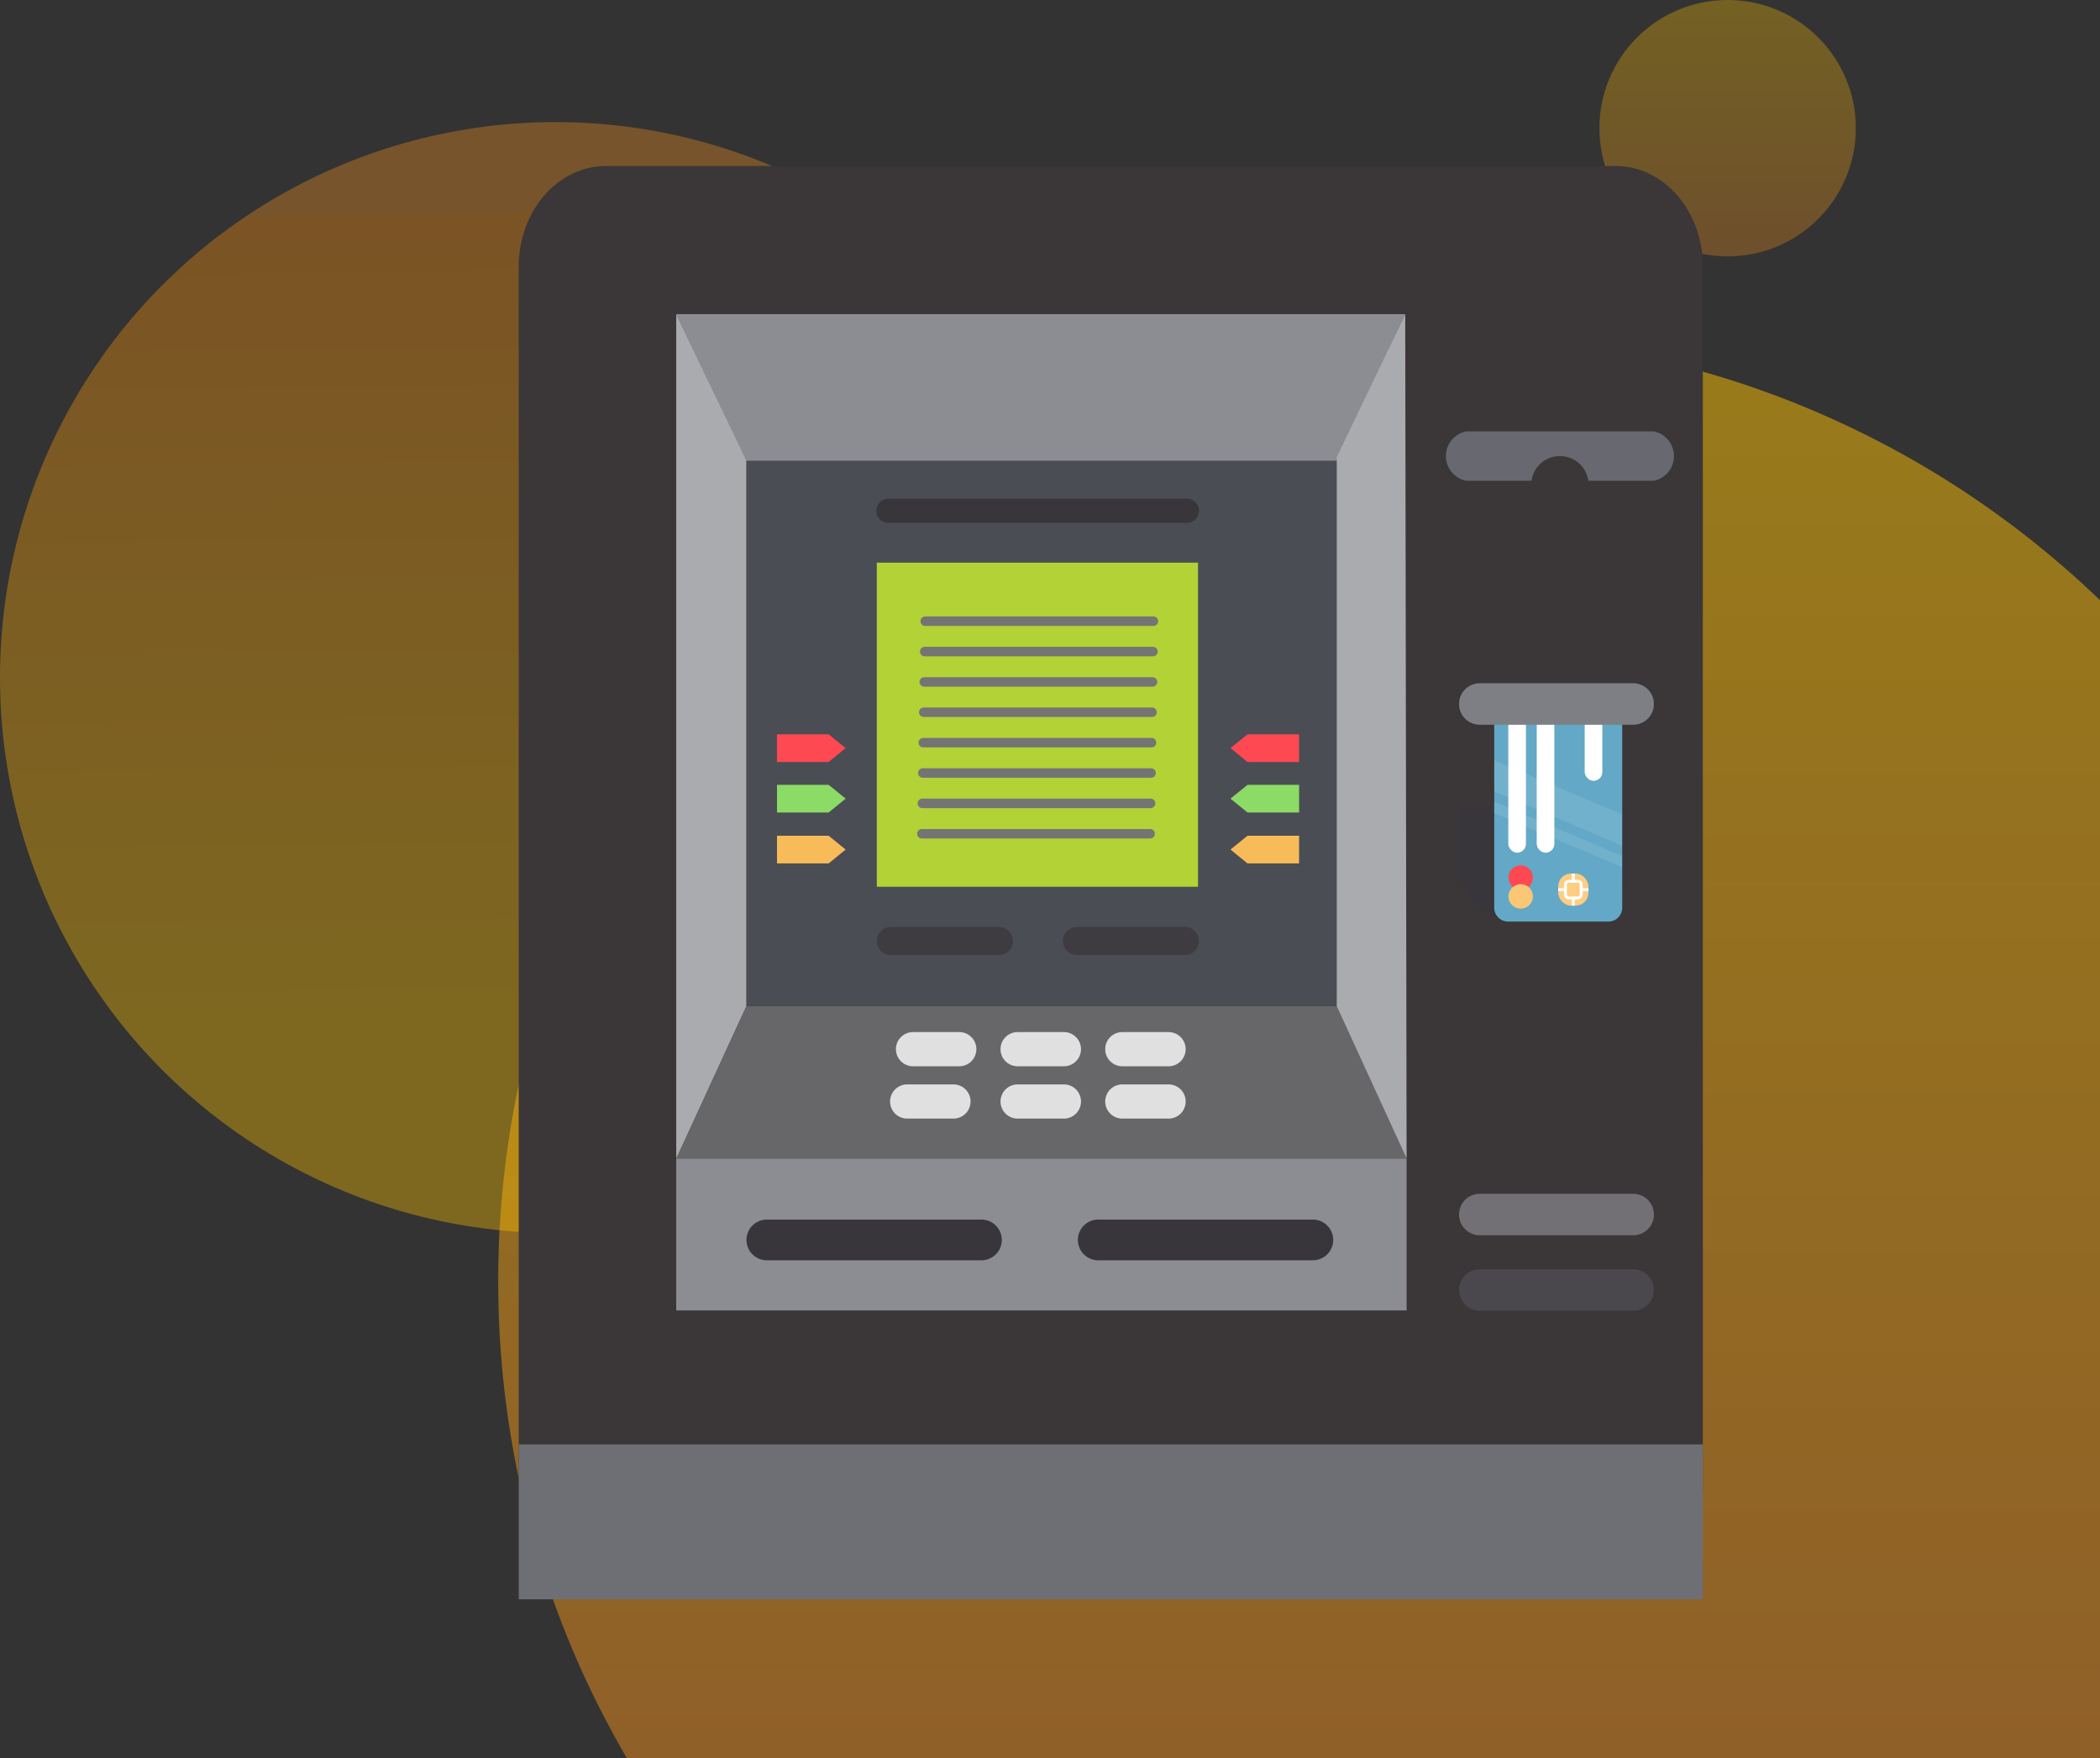<svg xmlns="http://www.w3.org/2000/svg" xmlns:xlink="http://www.w3.org/1999/xlink" width="172" height="144" viewBox="0 0 172 144">
  <rect x="0" y="0" width="172" height="144" fill="#333333" stroke="none"/>
  <defs>
    <linearGradient id="linear-gradient" x1="0.5" x2="0.5" y2="1" gradientUnits="objectBoundingBox">
      <stop offset="0" stop-color="#ffc400"/>
      <stop offset="1" stop-color="#ed8d1d"/>
    </linearGradient>
    <linearGradient id="linear-gradient-2" x1="-0.193" y1="0.81" x2="-0.201" y2="0.086" gradientUnits="objectBoundingBox">
      <stop offset="0" stop-color="#ffc400"/>
      <stop offset="1" stop-color="#f78b0d"/>
      <stop offset="1" stop-color="#f19a16"/>
      <stop offset="1" stop-color="#ed8d1d"/>
    </linearGradient>
    <clipPath id="clip-path">
      <path id="Path_96" data-name="Path 96" d="M185.694,392.031a1.14,1.14,0,0,1-1.2-1.074V375.242a1.14,1.14,0,0,1,1.2-1.074h8.082a1.14,1.14,0,0,1,1.2,1.074v15.715a1.14,1.14,0,0,1-1.2,1.074Z" transform="translate(-184.497 -374.168)" fill="#63a8c6"/>
    </clipPath>
  </defs>
  <g id="ico-kiosk" transform="translate(-188 -270)">
    <path id="Subtraction_8" data-name="Subtraction 8" d="M-1335.808-361.51h-120.663a77.056,77.056,0,0,1-7.774-18.471A77.637,77.637,0,0,1-1467-400.529a76.986,76.986,0,0,1,6.088-30.155,77.569,77.569,0,0,1,7.142-13.16,78.1,78.1,0,0,1,9.46-11.465,78.114,78.114,0,0,1,11.465-9.46,77.484,77.484,0,0,1,13.16-7.142A76.989,76.989,0,0,1-1389.529-478a76.98,76.98,0,0,1,30.155,6.088,77.515,77.515,0,0,1,13.16,7.142,78.155,78.155,0,0,1,10.406,8.421v94.837Z" transform="translate(1695.809 775.511)" opacity="0.495" fill="url(#linear-gradient)"/>
    <circle id="Ellipse_11" data-name="Ellipse 11" cx="45.5" cy="45.5" r="45.5" transform="translate(188 280)" opacity="0.367" fill="url(#linear-gradient-2)"/>
    <circle id="Ellipse_12" data-name="Ellipse 12" cx="10.5" cy="10.5" r="10.5" transform="translate(319 270)" opacity="0.315" fill="url(#linear-gradient)"/>
    <g id="Group_145" data-name="Group 145" transform="translate(-60.98 -46.885)">
      <g id="Group_144" data-name="Group 144" transform="translate(291.469 330.482)">
        <g id="Group_143" data-name="Group 143" transform="translate(0)">
          <g id="Group_140" data-name="Group 140" transform="translate(0 0)">
            <path id="Path_72" data-name="Path 72" d="M126.4,399.92c0,4.549-3.2,8.238-7.143,8.238h-82.7c-3.945,0-7.143-3.689-7.143-8.238V299.786c0-4.55,3.2-8.238,7.143-8.238h82.7c3.945,0,7.143,3.688,7.143,8.238Z" transform="translate(-29.418 -291.548)" fill="#3b3638"/>
            <path id="Path_73" data-name="Path 73" d="M108.5,324.29H60.164L54.45,312.267h59.709Z" transform="translate(-41.553 -300.133)" fill="#8c8d92"/>
            <path id="Path_74" data-name="Path 74" d="M60.224,422.254h48.314l5.734,12.5H54.45Z" transform="translate(-41.553 -353.453)" fill="#95969b" opacity="0.5"/>
            <rect id="Rectangle_103" data-name="Rectangle 103" width="59.822" height="12.441" transform="translate(12.897 81.3)" fill="#8c8d92"/>
            <path id="Path_75" data-name="Path 75" d="M86.531,457.887a1.667,1.667,0,0,1-1.667,1.667H67.285a1.667,1.667,0,0,1-1.667-1.667h0a1.667,1.667,0,0,1,1.667-1.667h17.58a1.667,1.667,0,0,1,1.667,1.667Z" transform="translate(-46.967 -369.92)" fill="#38363b"/>
            <path id="Path_76" data-name="Path 76" d="M139.214,457.887a1.666,1.666,0,0,1-1.666,1.667h-17.58a1.666,1.666,0,0,1-1.667-1.667h0a1.666,1.666,0,0,1,1.667-1.667h17.58a1.666,1.666,0,0,1,1.666,1.667Z" transform="translate(-72.507 -369.92)" fill="#38363b"/>
            <g id="Group_133" data-name="Group 133" transform="translate(30.416 70.943)" opacity="0.8">
              <path id="Path_77" data-name="Path 77" d="M95.966,427.812a1.4,1.4,0,0,1-1.4,1.4H90.778a1.4,1.4,0,0,1-1.4-1.4h0a1.4,1.4,0,0,1,1.4-1.4h3.789a1.4,1.4,0,0,1,1.4,1.4Z" transform="translate(-88.902 -426.413)" fill="#fff"/>
              <path id="Path_78" data-name="Path 78" d="M112.6,427.812a1.4,1.4,0,0,1-1.4,1.4h-3.79a1.4,1.4,0,0,1-1.4-1.4h0a1.4,1.4,0,0,1,1.4-1.4h3.79a1.4,1.4,0,0,1,1.4,1.4Z" transform="translate(-96.967 -426.413)" fill="#fff"/>
              <path id="Path_79" data-name="Path 79" d="M129.24,427.812a1.4,1.4,0,0,1-1.4,1.4h-3.789a1.4,1.4,0,0,1-1.4-1.4h0a1.4,1.4,0,0,1,1.4-1.4h3.789a1.4,1.4,0,0,1,1.4,1.4Z" transform="translate(-105.033 -426.413)" fill="#fff"/>
              <path id="Path_80" data-name="Path 80" d="M95.042,436.13a1.4,1.4,0,0,1-1.4,1.4h-3.79a1.4,1.4,0,0,1-1.4-1.4h0a1.4,1.4,0,0,1,1.4-1.4h3.79a1.4,1.4,0,0,1,1.4,1.4Z" transform="translate(-88.454 -430.445)" fill="#fff"/>
              <path id="Path_81" data-name="Path 81" d="M112.6,436.13a1.4,1.4,0,0,1-1.4,1.4h-3.79a1.4,1.4,0,0,1-1.4-1.4h0a1.4,1.4,0,0,1,1.4-1.4h3.79a1.4,1.4,0,0,1,1.4,1.4Z" transform="translate(-96.967 -430.445)" fill="#fff"/>
              <path id="Path_82" data-name="Path 82" d="M129.24,436.13a1.4,1.4,0,0,1-1.4,1.4h-3.789a1.4,1.4,0,0,1-1.4-1.4h0a1.4,1.4,0,0,1,1.4-1.4h3.789a1.4,1.4,0,0,1,1.4,1.4Z" transform="translate(-105.033 -430.445)" fill="#fff"/>
            </g>
            <path id="Path_83" data-name="Path 83" d="M54.45,312.267v69.167l5.754-12.5V324.29Z" transform="translate(-41.553 -300.133)" fill="#aaabaf"/>
            <path id="Path_84" data-name="Path 84" d="M165.052,312.267l.113,69.167-5.734-12.5V324.013Z" transform="translate(-92.446 -300.133)" fill="#aaabaf"/>
            <rect id="Rectangle_104" data-name="Rectangle 104" width="48.334" height="44.643" transform="translate(18.651 24.157)" fill="#4b4d55"/>
            <path id="Path_85" data-name="Path 85" d="M97.488,410.85A1.151,1.151,0,0,1,96.337,412H87.488a1.151,1.151,0,0,1-1.151-1.15h0a1.151,1.151,0,0,1,1.151-1.151h8.849a1.151,1.151,0,0,1,1.151,1.151Z" transform="translate(-57.011 -347.367)" fill="#3e3c41"/>
            <path id="Path_86" data-name="Path 86" d="M127.064,410.85a1.151,1.151,0,0,1-1.15,1.15h-8.849a1.151,1.151,0,0,1-1.151-1.15h0a1.151,1.151,0,0,1,1.151-1.151h8.849a1.151,1.151,0,0,1,1.15,1.151Z" transform="translate(-71.349 -347.367)" fill="#3e3c41"/>
            <path id="Path_111" data-name="Path 111" d="M0,0H26.31V26.548H0Z" transform="translate(29.326 32.49)" fill="#b2d235"/>
            <path id="Path_87" data-name="Path 87" d="M112.688,342.6a.992.992,0,0,1-.992.992H87.252a.992.992,0,0,1-.992-.992h0a.992.992,0,0,1,.992-.992H111.7a.992.992,0,0,1,.992.992Z" transform="translate(-56.974 -314.36)" fill="#38363b"/>
            <path id="Path_88" data-name="Path 88" d="M74.7,379.07v0H70.471v2.266H74.7L76.09,380.2Z" transform="translate(-49.32 -332.519)" fill="#fe4952"/>
            <path id="Path_89" data-name="Path 89" d="M74.7,387.1v0H70.471v2.266H74.7l1.393-1.134Z" transform="translate(-49.32 -336.411)" fill="#8cdb66"/>
            <path id="Path_90" data-name="Path 90" d="M74.7,395.195v0H70.471v2.266H74.7l1.393-1.134Z" transform="translate(-49.32 -340.336)" fill="#f8bb59"/>
            <path id="Path_91" data-name="Path 91" d="M143.956,379.07v0h4.226v2.266h-4.226l-1.393-1.134Z" transform="translate(-84.269 -332.519)" fill="#fe4952"/>
            <path id="Path_92" data-name="Path 92" d="M143.956,387.1v0h4.226v2.266h-4.226l-1.393-1.134Z" transform="translate(-84.269 -336.411)" fill="#8cdb66"/>
            <path id="Path_93" data-name="Path 93" d="M143.956,395.195v0h4.226v2.266h-4.226l-1.393-1.134Z" transform="translate(-84.269 -340.336)" fill="#f8bb59"/>
            <g id="Group_134" data-name="Group 134" transform="translate(75.943 21.737)">
              <path id="Path_94" data-name="Path 94" d="M193.814,330.906H178.492a2.06,2.06,0,0,0,0,4.048h5.334a2.35,2.35,0,0,1,4.655,0h5.333a2.06,2.06,0,0,0,0-4.048Z" transform="translate(-176.818 -330.906)" fill="#686970"/>
            </g>
            <rect id="Rectangle_106" data-name="Rectangle 106" width="14.048" height="5.387" transform="translate(76.945 52.615)" fill="#38363b"/>
            <rect id="Rectangle_107" data-name="Rectangle 107" width="14.048" height="8.829" rx="4.415" transform="translate(76.945 52.922)" fill="#38363b"/>
            <g id="Group_138" data-name="Group 138" transform="translate(79.899 44.026)">
              <g id="Group_136" data-name="Group 136">
                <path id="Path_95" data-name="Path 95" d="M185.694,392.031a1.14,1.14,0,0,1-1.2-1.074V375.242a1.14,1.14,0,0,1,1.2-1.074h8.082a1.14,1.14,0,0,1,1.2,1.074v15.715a1.14,1.14,0,0,1-1.2,1.074Z" transform="translate(-184.497 -374.168)" fill="#63a8c6"/>
                <g id="Group_135" data-name="Group 135" clip-path="url(#clip-path)">
                  <rect id="Rectangle_108" data-name="Rectangle 108" width="2.358" height="14.983" transform="translate(-2.433 6.177) rotate(-67.042)" fill="#fff" opacity="0.1"/>
                  <rect id="Rectangle_109" data-name="Rectangle 109" width="0.848" height="14.983" transform="translate(-2.263 8.019) rotate(-67.043)" fill="#fff" opacity="0.1"/>
                </g>
              </g>
              <g id="Group_137" data-name="Group 137" transform="translate(1.164 13.254)">
                <path id="Path_97" data-name="Path 97" d="M187.756,401.893a1,1,0,1,1,1-1A1,1,0,0,1,187.756,401.893Z" transform="translate(-186.756 -399.893)" fill="#fe4952"/>
                <path id="Path_98" data-name="Path 98" d="M187.756,404.9a1,1,0,1,1,1-1A1,1,0,0,1,187.756,404.9Z" transform="translate(-186.756 -401.35)" fill="#f9c776"/>
              </g>
              <rect id="Rectangle_110" data-name="Rectangle 110" width="2.477" height="2.627" rx="1.043" transform="translate(5.238 13.929)" fill="#ffcc80"/>
              <path id="Path_99" data-name="Path 99" d="M197.141,402.4h-.475v-.285a.4.4,0,0,0-.4-.4h-.246v-.51h-.238v.51h-.247a.4.4,0,0,0-.4.4v.285h-.474v.239h.474v.285a.4.4,0,0,0,.4.4h.247v.51h.238v-.51h.246a.4.4,0,0,0,.4-.4v-.285h.475Zm-.713.524a.161.161,0,0,1-.161.161h-.731a.161.161,0,0,1-.161-.161v-.809a.161.161,0,0,1,.161-.161h.731a.161.161,0,0,1,.161.161Z" transform="translate(-189.426 -387.274)" fill="#fff"/>
              <rect id="Rectangle_111" data-name="Rectangle 111" width="1.444" height="5.216" rx="0.722" transform="translate(7.406 1.119)" fill="#fff"/>
              <rect id="Rectangle_112" data-name="Rectangle 112" width="1.444" height="11.103" rx="0.722" transform="translate(3.477 1.119)" fill="#fff"/>
              <rect id="Rectangle_113" data-name="Rectangle 113" width="1.444" height="11.103" rx="0.722" transform="translate(1.149 1.119)" fill="#fff"/>
            </g>
            <path id="Path_100" data-name="Path 100" d="M194.867,372.654a1.7,1.7,0,0,1-1.7,1.7h-12.56a1.7,1.7,0,0,1-1.7-1.7h0a1.7,1.7,0,0,1,1.7-1.7h12.56a1.7,1.7,0,0,1,1.7,1.7Z" transform="translate(-101.892 -328.586)" fill="#7d7f85"/>
            <path id="Path_101" data-name="Path 101" d="M194.867,465.822a1.7,1.7,0,0,1-1.7,1.7h-12.56a1.7,1.7,0,0,1-1.7-1.7h0a1.7,1.7,0,0,1,1.7-1.7h12.56a1.7,1.7,0,0,1,1.7,1.7Z" transform="translate(-101.892 -373.752)" fill="#4a484d"/>
            <path id="Path_102" data-name="Path 102" d="M194.867,453.822a1.7,1.7,0,0,1-1.7,1.7h-12.56a1.7,1.7,0,0,1-1.7-1.7h0a1.7,1.7,0,0,1,1.7-1.7h12.56a1.7,1.7,0,0,1,1.7,1.7Z" transform="translate(-101.892 -367.935)" fill="#727074"/>
            <rect id="Rectangle_114" data-name="Rectangle 114" width="96.985" height="12.688" transform="translate(0 104.715)" fill="#6d6f75"/>
            <g id="Group_139" data-name="Group 139" transform="translate(32.63 36.898)">
              <path id="Path_103" data-name="Path 103" d="M112.747,360.721a.388.388,0,0,1-.388.388H93.666a.389.389,0,0,1-.388-.388h0a.388.388,0,0,1,.388-.388h18.692a.388.388,0,0,1,.388.388Z" transform="translate(-93.006 -360.333)" fill="#747474"/>
              <path id="Path_104" data-name="Path 104" d="M112.671,365.548a.388.388,0,0,1-.388.388H93.591a.389.389,0,0,1-.389-.388h0a.389.389,0,0,1,.389-.388h18.692a.388.388,0,0,1,.388.388Z" transform="translate(-92.969 -362.673)" fill="#747474"/>
              <path id="Path_105" data-name="Path 105" d="M112.6,370.375a.389.389,0,0,1-.389.389H93.515a.389.389,0,0,1-.388-.389h0a.389.389,0,0,1,.388-.388h18.692a.389.389,0,0,1,.389.388Z" transform="translate(-92.933 -365.013)" fill="#747474"/>
              <path id="Path_106" data-name="Path 106" d="M112.521,375.2a.389.389,0,0,1-.388.388H93.44a.388.388,0,0,1-.388-.388h0a.389.389,0,0,1,.388-.389h18.692a.389.389,0,0,1,.388.389Z" transform="translate(-92.896 -367.353)" fill="#747474"/>
              <path id="Path_107" data-name="Path 107" d="M112.445,380.03a.389.389,0,0,1-.389.388H93.364a.388.388,0,0,1-.388-.388h0a.388.388,0,0,1,.388-.388h18.692a.389.389,0,0,1,.389.388Z" transform="translate(-92.86 -369.694)" fill="#747474"/>
              <path id="Path_108" data-name="Path 108" d="M112.37,384.857a.388.388,0,0,1-.388.388H93.289a.388.388,0,0,1-.388-.388h0a.388.388,0,0,1,.388-.388h18.692a.388.388,0,0,1,.388.388Z" transform="translate(-92.823 -372.034)" fill="#747474"/>
              <path id="Path_109" data-name="Path 109" d="M112.294,389.684a.389.389,0,0,1-.388.389H93.214a.389.389,0,0,1-.389-.389h0a.389.389,0,0,1,.389-.388h18.692a.389.389,0,0,1,.388.388Z" transform="translate(-92.786 -374.374)" fill="#747474"/>
              <path id="Path_110" data-name="Path 110" d="M112.219,394.512a.388.388,0,0,1-.388.388H93.138a.389.389,0,0,1-.388-.388h0a.389.389,0,0,1,.388-.389H111.83a.389.389,0,0,1,.388.389Z" transform="translate(-92.75 -376.714)" fill="#747474"/>
            </g>
          </g>
        </g>
      </g>
    </g>
  </g>
</svg>
